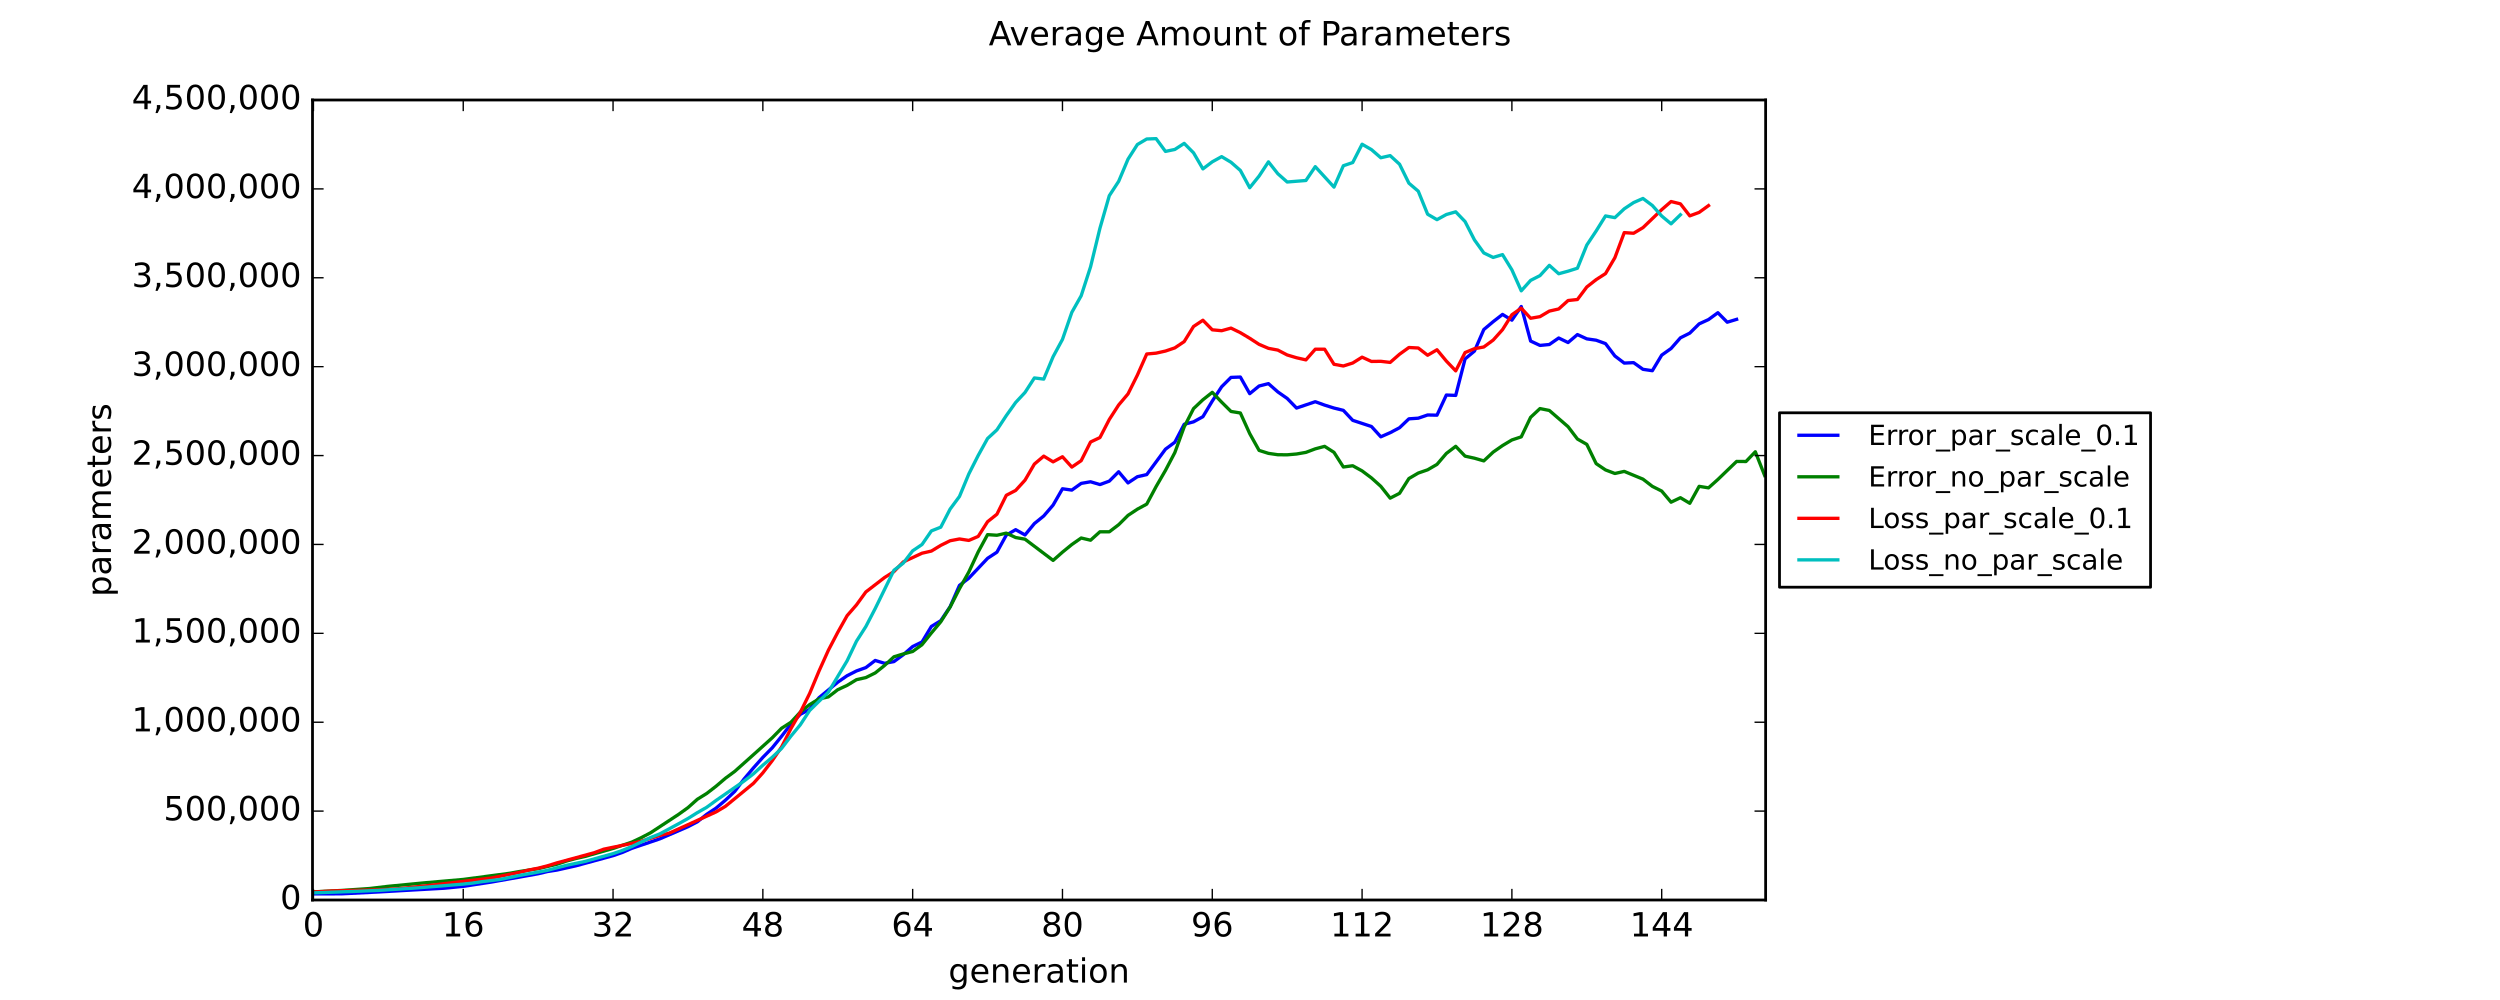 <?xml version="1.0" encoding="utf-8" standalone="no"?>
<!DOCTYPE svg PUBLIC "-//W3C//DTD SVG 1.1//EN"
  "http://www.w3.org/Graphics/SVG/1.1/DTD/svg11.dtd">
<!-- Created with matplotlib (https://matplotlib.org/) -->
<svg height="360pt" version="1.1" viewBox="0 0 900 360" width="900pt" xmlns="http://www.w3.org/2000/svg" xmlns:xlink="http://www.w3.org/1999/xlink">
 <defs>
  <style type="text/css">
*{stroke-linecap:butt;stroke-linejoin:round;}
  </style>
 </defs>
 <g id="figure_1">
  <g id="patch_1">
   <path d="M 0 360 
L 900 360 
L 900 0 
L 0 0 
z
" style="fill:#ffffff;"/>
  </g>
  <g id="axes_1">
   <g id="patch_2">
    <path d="M 112.5 324 
L 635.625 324 
L 635.625 36 
L 112.5 36 
z
" style="fill:#ffffff;"/>
   </g>
   <g id="line2d_1">
    <path clip-path="url(#p32b152bf8c)" d="M 112.837 321.802 
L 122.949 321.773 
L 136.432 321.096 
L 146.544 320.511 
L 160.026 319.752 
L 166.767 319.083 
L 176.879 317.544 
L 186.991 315.755 
L 193.733 314.548 
L 197.103 313.749 
L 200.474 313.223 
L 207.215 311.719 
L 220.698 308.04 
L 224.069 306.873 
L 227.439 305.408 
L 237.551 301.975 
L 247.663 297.615 
L 251.034 295.86 
L 254.404 293.162 
L 257.775 290.922 
L 261.146 288.079 
L 264.516 284.893 
L 267.887 280.413 
L 271.258 276.422 
L 274.628 272.65 
L 277.999 269.224 
L 281.37 265.062 
L 284.74 260.651 
L 288.111 257.148 
L 291.482 255.398 
L 294.852 251.162 
L 301.594 245.585 
L 304.964 243.255 
L 308.335 241.541 
L 311.705 240.335 
L 315.076 237.765 
L 318.447 238.789 
L 321.817 238.175 
L 325.188 235.689 
L 328.559 232.751 
L 331.929 231.109 
L 335.3 225.506 
L 338.671 223.459 
L 342.041 218.427 
L 345.412 210.725 
L 348.783 208.136 
L 355.524 200.998 
L 358.895 198.78 
L 362.265 192.646 
L 365.636 190.685 
L 369.007 192.582 
L 372.377 188.483 
L 375.748 185.745 
L 379.118 181.822 
L 382.489 175.959 
L 385.86 176.433 
L 389.23 174.021 
L 392.601 173.438 
L 395.972 174.441 
L 399.342 173.21 
L 402.713 169.835 
L 406.084 173.849 
L 409.454 171.618 
L 412.825 170.851 
L 419.566 161.707 
L 422.937 159.202 
L 426.308 152.742 
L 429.678 151.863 
L 433.049 150.005 
L 436.42 144.382 
L 439.79 139.233 
L 443.161 135.862 
L 446.531 135.737 
L 449.902 141.717 
L 453.273 138.962 
L 456.643 138.108 
L 460.014 141.084 
L 463.385 143.434 
L 466.755 146.9 
L 473.497 144.616 
L 476.867 145.84 
L 480.238 146.9 
L 483.609 147.727 
L 486.979 151.319 
L 493.721 153.539 
L 497.091 157.245 
L 500.462 155.766 
L 503.833 153.99 
L 507.203 150.778 
L 510.574 150.549 
L 513.945 149.393 
L 517.315 149.462 
L 520.686 142.212 
L 524.056 142.344 
L 527.427 129.215 
L 530.798 126.4 
L 534.168 118.631 
L 537.539 115.805 
L 540.91 113.193 
L 544.28 115.256 
L 547.651 110.354 
L 551.022 122.777 
L 554.392 124.351 
L 557.763 124.021 
L 561.134 121.681 
L 564.504 123.311 
L 567.875 120.445 
L 571.246 121.987 
L 574.616 122.476 
L 577.987 123.697 
L 581.358 128.152 
L 584.728 130.711 
L 588.099 130.55 
L 591.469 132.956 
L 594.84 133.453 
L 598.211 127.848 
L 601.581 125.458 
L 604.952 121.617 
L 608.323 119.925 
L 611.693 116.589 
L 615.064 115.044 
L 618.435 112.581 
L 621.805 115.992 
L 625.176 114.97 
L 625.176 114.97 
" style="fill:none;stroke:#0000ff;stroke-linecap:square;stroke-width:1.2;"/>
   </g>
   <g id="line2d_2">
    <path clip-path="url(#p32b152bf8c)" d="M 112.837 321.058 
L 122.949 320.565 
L 133.061 319.867 
L 139.802 319.071 
L 153.285 317.774 
L 166.767 316.6 
L 183.621 314.359 
L 186.991 313.752 
L 193.733 312.724 
L 200.474 311.136 
L 203.845 310 
L 207.215 309.088 
L 210.586 308.325 
L 220.698 305.443 
L 227.439 303.172 
L 230.81 301.579 
L 234.18 299.811 
L 240.922 295.386 
L 244.292 293.171 
L 247.663 290.75 
L 251.034 287.745 
L 254.404 285.651 
L 257.775 283.05 
L 261.146 280.177 
L 264.516 277.69 
L 271.258 271.67 
L 277.999 265.605 
L 281.37 262.17 
L 284.74 260.012 
L 288.111 256.371 
L 291.482 253.647 
L 294.852 251.585 
L 298.223 250.879 
L 301.594 248.288 
L 304.964 246.73 
L 308.335 244.68 
L 311.705 243.929 
L 315.076 242.259 
L 318.447 239.558 
L 321.817 236.446 
L 325.188 235.416 
L 328.559 234.534 
L 331.929 232.08 
L 335.3 227.869 
L 338.671 223.848 
L 342.041 218.54 
L 345.412 211.933 
L 348.783 205.899 
L 352.153 198.678 
L 355.524 192.468 
L 358.895 192.69 
L 362.265 191.926 
L 365.636 193.51 
L 369.007 194.11 
L 379.118 201.745 
L 382.489 198.772 
L 385.86 196.024 
L 389.23 193.681 
L 392.601 194.478 
L 395.972 191.438 
L 399.342 191.454 
L 402.713 188.894 
L 406.084 185.541 
L 409.454 183.307 
L 412.825 181.481 
L 416.196 175.17 
L 419.566 169.343 
L 422.937 162.933 
L 426.308 153.676 
L 429.678 147.094 
L 433.049 143.913 
L 436.42 141.244 
L 439.79 144.778 
L 443.161 148.12 
L 446.531 148.675 
L 449.902 156.098 
L 453.273 162.142 
L 456.643 163.212 
L 460.014 163.7 
L 463.385 163.731 
L 466.755 163.442 
L 470.126 162.855 
L 473.497 161.585 
L 476.867 160.687 
L 480.238 162.846 
L 483.609 168.114 
L 486.979 167.672 
L 490.35 169.521 
L 493.721 172.047 
L 497.091 175.077 
L 500.462 179.33 
L 503.833 177.603 
L 507.203 172.273 
L 510.574 170.299 
L 513.945 169.134 
L 517.315 167.185 
L 520.686 163.237 
L 524.056 160.68 
L 527.427 164.211 
L 530.798 164.95 
L 534.168 165.921 
L 537.539 162.757 
L 540.91 160.405 
L 544.28 158.384 
L 547.651 157.263 
L 551.022 150.231 
L 554.392 147.087 
L 557.763 147.764 
L 564.504 153.614 
L 567.875 158.051 
L 571.246 159.966 
L 574.616 166.901 
L 577.987 169.173 
L 581.358 170.455 
L 584.728 169.7 
L 591.469 172.493 
L 594.84 175.089 
L 598.211 176.781 
L 601.581 180.787 
L 604.952 179.175 
L 608.323 181.182 
L 611.693 175.084 
L 615.064 175.626 
L 618.435 172.611 
L 625.176 166.114 
L 628.547 166.145 
L 631.917 162.639 
L 635.288 171.206 
L 635.288 171.206 
" style="fill:none;stroke:#008000;stroke-linecap:square;stroke-width:1.2;"/>
   </g>
   <g id="line2d_3">
    <path clip-path="url(#p32b152bf8c)" d="M 112.837 321.126 
L 119.578 320.747 
L 136.432 320.315 
L 143.173 319.959 
L 153.285 318.898 
L 176.879 316.09 
L 186.991 314.056 
L 190.362 313.217 
L 193.733 312.551 
L 197.103 311.693 
L 200.474 310.637 
L 213.957 306.97 
L 217.327 305.711 
L 224.069 304.314 
L 227.439 303.657 
L 230.81 302.838 
L 237.551 300.758 
L 240.922 299.932 
L 257.775 292.291 
L 261.146 290.283 
L 271.258 281.98 
L 274.628 278.22 
L 277.999 273.842 
L 281.37 268.914 
L 284.74 262.28 
L 288.111 256.434 
L 291.482 249.623 
L 294.852 241.556 
L 298.223 234.075 
L 301.594 227.637 
L 304.964 221.635 
L 308.335 217.754 
L 311.705 213.101 
L 318.447 207.903 
L 321.817 205.776 
L 325.188 202.282 
L 331.929 199.153 
L 335.3 198.381 
L 338.671 196.333 
L 342.041 194.667 
L 345.412 194.025 
L 348.783 194.551 
L 352.153 193.107 
L 355.524 187.815 
L 358.895 185.113 
L 362.265 178.305 
L 365.636 176.555 
L 369.007 172.85 
L 372.377 167.065 
L 375.748 164.21 
L 379.118 166.266 
L 382.489 164.434 
L 385.86 168.151 
L 389.23 165.841 
L 392.601 159.118 
L 395.972 157.53 
L 399.342 151.019 
L 402.713 145.796 
L 406.084 141.799 
L 409.454 135.039 
L 412.825 127.44 
L 416.196 127.134 
L 419.566 126.378 
L 422.937 125.241 
L 426.308 122.974 
L 429.678 117.524 
L 433.049 115.291 
L 436.42 118.734 
L 439.79 119.054 
L 443.161 118.118 
L 446.531 119.764 
L 449.902 121.783 
L 453.273 123.969 
L 456.643 125.403 
L 460.014 126.029 
L 463.385 127.784 
L 466.755 128.791 
L 470.126 129.557 
L 473.497 125.722 
L 476.867 125.719 
L 480.238 131.146 
L 483.609 131.755 
L 486.979 130.686 
L 490.35 128.579 
L 493.721 130.121 
L 497.091 130.076 
L 500.462 130.469 
L 503.833 127.522 
L 507.203 125.1 
L 510.574 125.281 
L 513.945 127.887 
L 517.315 125.916 
L 520.686 129.986 
L 524.056 133.508 
L 527.427 126.924 
L 530.798 125.527 
L 534.168 124.913 
L 537.539 122.434 
L 540.91 118.673 
L 544.28 113.31 
L 547.651 110.939 
L 551.022 114.573 
L 554.392 113.994 
L 557.763 111.995 
L 561.134 111.227 
L 564.504 108.19 
L 567.875 107.823 
L 571.246 103.313 
L 574.616 100.666 
L 577.987 98.49 
L 581.358 92.765 
L 584.728 83.744 
L 588.099 83.971 
L 591.469 81.952 
L 598.211 75.478 
L 601.581 72.554 
L 604.952 73.379 
L 608.323 77.708 
L 611.693 76.461 
L 615.064 74.02 
L 615.064 74.02 
" style="fill:none;stroke:#ff0000;stroke-linecap:square;stroke-width:1.2;"/>
   </g>
   <g id="line2d_4">
    <path clip-path="url(#p32b152bf8c)" d="M 112.837 321.431 
L 129.69 320.823 
L 136.432 320.532 
L 149.914 319.674 
L 166.767 318.276 
L 170.138 317.915 
L 173.509 317.409 
L 180.25 316.564 
L 186.991 315.158 
L 193.733 313.949 
L 197.103 313.312 
L 203.845 311.529 
L 210.586 310.122 
L 220.698 307.308 
L 224.069 306.148 
L 227.439 304.758 
L 234.18 301.526 
L 237.551 300.182 
L 244.292 296.548 
L 247.663 294.663 
L 251.034 292.553 
L 254.404 290.631 
L 257.775 288.166 
L 267.887 281.16 
L 271.258 278.563 
L 274.628 275.46 
L 277.999 272.619 
L 281.37 269.424 
L 284.74 264.996 
L 288.111 260.916 
L 291.482 255.759 
L 298.223 249.151 
L 304.964 237.884 
L 308.335 230.83 
L 311.705 225.56 
L 315.076 219.075 
L 321.817 205.293 
L 325.188 202.709 
L 328.559 198.288 
L 331.929 196.019 
L 335.3 191.123 
L 338.671 189.787 
L 342.041 183.27 
L 345.412 178.716 
L 348.783 170.61 
L 352.153 163.959 
L 355.524 157.861 
L 358.895 154.744 
L 362.265 149.619 
L 365.636 144.892 
L 369.007 141.273 
L 372.377 136.059 
L 375.748 136.474 
L 379.118 128.412 
L 382.489 122.181 
L 385.86 112.431 
L 389.23 106.46 
L 392.601 96.055 
L 395.972 82.186 
L 399.342 70.453 
L 402.713 65.294 
L 406.084 57.302 
L 409.454 52.031 
L 412.825 50.037 
L 416.196 49.909 
L 419.566 54.505 
L 422.937 53.804 
L 426.308 51.62 
L 429.678 55.023 
L 433.049 60.798 
L 436.42 58.256 
L 439.79 56.389 
L 443.161 58.409 
L 446.531 61.359 
L 449.902 67.576 
L 453.273 63.381 
L 456.643 58.268 
L 460.014 62.538 
L 463.385 65.52 
L 470.126 64.976 
L 473.497 59.997 
L 480.238 67.359 
L 483.609 59.666 
L 486.979 58.515 
L 490.35 51.923 
L 493.721 53.856 
L 497.091 56.787 
L 500.462 56.025 
L 503.833 59.112 
L 507.203 65.947 
L 510.574 68.828 
L 513.945 77.121 
L 517.315 79.072 
L 520.686 77.225 
L 524.056 76.258 
L 527.427 79.769 
L 530.798 86.359 
L 534.168 91.058 
L 537.539 92.676 
L 540.91 91.66 
L 544.28 97.144 
L 547.651 104.696 
L 551.022 100.938 
L 554.392 99.224 
L 557.763 95.527 
L 561.134 98.547 
L 564.504 97.626 
L 567.875 96.558 
L 571.246 88.224 
L 574.616 83.146 
L 577.987 77.736 
L 581.358 78.347 
L 584.728 75.169 
L 588.099 72.93 
L 591.469 71.447 
L 594.84 73.973 
L 598.211 77.763 
L 601.581 80.578 
L 604.952 77.317 
L 604.952 77.317 
" style="fill:none;stroke:#00bfbf;stroke-linecap:square;stroke-width:1.2;"/>
   </g>
   <g id="patch_3">
    <path d="M 112.5 324 
L 112.5 36 
" style="fill:none;stroke:#000000;stroke-linecap:square;stroke-linejoin:miter;"/>
   </g>
   <g id="patch_4">
    <path d="M 635.625 324 
L 635.625 36 
" style="fill:none;stroke:#000000;stroke-linecap:square;stroke-linejoin:miter;"/>
   </g>
   <g id="patch_5">
    <path d="M 112.5 324 
L 635.625 324 
" style="fill:none;stroke:#000000;stroke-linecap:square;stroke-linejoin:miter;"/>
   </g>
   <g id="patch_6">
    <path d="M 112.5 36 
L 635.625 36 
" style="fill:none;stroke:#000000;stroke-linecap:square;stroke-linejoin:miter;"/>
   </g>
   <g id="matplotlib.axis_1">
    <g id="xtick_1">
     <g id="line2d_5">
      <defs>
       <path d="M 0 0 
L 0 -4 
" id="m15847690c7" style="stroke:#000000;stroke-width:0.5;"/>
      </defs>
      <g>
       <use style="stroke:#000000;stroke-width:0.5;" x="112.837" xlink:href="#m15847690c7" y="324"/>
      </g>
     </g>
     <g id="line2d_6">
      <defs>
       <path d="M 0 0 
L 0 4 
" id="m10da0b4ced" style="stroke:#000000;stroke-width:0.5;"/>
      </defs>
      <g>
       <use style="stroke:#000000;stroke-width:0.5;" x="112.837" xlink:href="#m10da0b4ced" y="36"/>
      </g>
     </g>
     <g id="text_1">
      <!-- 0 -->
      <defs>
       <path d="M 31.781 66.406 
Q 24.172 66.406 20.328 58.906 
Q 16.5 51.422 16.5 36.375 
Q 16.5 21.391 20.328 13.891 
Q 24.172 6.391 31.781 6.391 
Q 39.453 6.391 43.281 13.891 
Q 47.125 21.391 47.125 36.375 
Q 47.125 51.422 43.281 58.906 
Q 39.453 66.406 31.781 66.406 
z
M 31.781 74.219 
Q 44.047 74.219 50.516 64.516 
Q 56.984 54.828 56.984 36.375 
Q 56.984 17.969 50.516 8.266 
Q 44.047 -1.422 31.781 -1.422 
Q 19.531 -1.422 13.062 8.266 
Q 6.594 17.969 6.594 36.375 
Q 6.594 54.828 13.062 64.516 
Q 19.531 74.219 31.781 74.219 
z
" id="DejaVuSans-48"/>
      </defs>
      <g transform="translate(109.02 337.118)scale(0.12 -0.12)">
       <use xlink:href="#DejaVuSans-48"/>
      </g>
     </g>
    </g>
    <g id="xtick_2">
     <g id="line2d_7">
      <g>
       <use style="stroke:#000000;stroke-width:0.5;" x="166.767" xlink:href="#m15847690c7" y="324"/>
      </g>
     </g>
     <g id="line2d_8">
      <g>
       <use style="stroke:#000000;stroke-width:0.5;" x="166.767" xlink:href="#m10da0b4ced" y="36"/>
      </g>
     </g>
     <g id="text_2">
      <!-- 16 -->
      <defs>
       <path d="M 12.406 8.297 
L 28.516 8.297 
L 28.516 63.922 
L 10.984 60.406 
L 10.984 69.391 
L 28.422 72.906 
L 38.281 72.906 
L 38.281 8.297 
L 54.391 8.297 
L 54.391 0 
L 12.406 0 
z
" id="DejaVuSans-49"/>
       <path d="M 33.016 40.375 
Q 26.375 40.375 22.484 35.828 
Q 18.609 31.297 18.609 23.391 
Q 18.609 15.531 22.484 10.953 
Q 26.375 6.391 33.016 6.391 
Q 39.656 6.391 43.531 10.953 
Q 47.406 15.531 47.406 23.391 
Q 47.406 31.297 43.531 35.828 
Q 39.656 40.375 33.016 40.375 
z
M 52.594 71.297 
L 52.594 62.312 
Q 48.875 64.062 45.094 64.984 
Q 41.312 65.922 37.594 65.922 
Q 27.828 65.922 22.672 59.328 
Q 17.531 52.734 16.797 39.406 
Q 19.672 43.656 24.016 45.922 
Q 28.375 48.188 33.594 48.188 
Q 44.578 48.188 50.953 41.516 
Q 57.328 34.859 57.328 23.391 
Q 57.328 12.156 50.688 5.359 
Q 44.047 -1.422 33.016 -1.422 
Q 20.359 -1.422 13.672 8.266 
Q 6.984 17.969 6.984 36.375 
Q 6.984 53.656 15.188 63.938 
Q 23.391 74.219 37.203 74.219 
Q 40.922 74.219 44.703 73.484 
Q 48.484 72.75 52.594 71.297 
z
" id="DejaVuSans-54"/>
      </defs>
      <g transform="translate(159.132 337.118)scale(0.12 -0.12)">
       <use xlink:href="#DejaVuSans-49"/>
       <use x="63.623" xlink:href="#DejaVuSans-54"/>
      </g>
     </g>
    </g>
    <g id="xtick_3">
     <g id="line2d_9">
      <g>
       <use style="stroke:#000000;stroke-width:0.5;" x="220.698" xlink:href="#m15847690c7" y="324"/>
      </g>
     </g>
     <g id="line2d_10">
      <g>
       <use style="stroke:#000000;stroke-width:0.5;" x="220.698" xlink:href="#m10da0b4ced" y="36"/>
      </g>
     </g>
     <g id="text_3">
      <!-- 32 -->
      <defs>
       <path d="M 40.578 39.312 
Q 47.656 37.797 51.625 33 
Q 55.609 28.219 55.609 21.188 
Q 55.609 10.406 48.188 4.484 
Q 40.766 -1.422 27.094 -1.422 
Q 22.516 -1.422 17.656 -0.516 
Q 12.797 0.391 7.625 2.203 
L 7.625 11.719 
Q 11.719 9.328 16.594 8.109 
Q 21.484 6.891 26.812 6.891 
Q 36.078 6.891 40.938 10.547 
Q 45.797 14.203 45.797 21.188 
Q 45.797 27.641 41.281 31.266 
Q 36.766 34.906 28.719 34.906 
L 20.219 34.906 
L 20.219 43.016 
L 29.109 43.016 
Q 36.375 43.016 40.234 45.922 
Q 44.094 48.828 44.094 54.297 
Q 44.094 59.906 40.109 62.906 
Q 36.141 65.922 28.719 65.922 
Q 24.656 65.922 20.016 65.031 
Q 15.375 64.156 9.812 62.312 
L 9.812 71.094 
Q 15.438 72.656 20.344 73.438 
Q 25.25 74.219 29.594 74.219 
Q 40.828 74.219 47.359 69.109 
Q 53.906 64.016 53.906 55.328 
Q 53.906 49.266 50.438 45.094 
Q 46.969 40.922 40.578 39.312 
z
" id="DejaVuSans-51"/>
       <path d="M 19.188 8.297 
L 53.609 8.297 
L 53.609 0 
L 7.328 0 
L 7.328 8.297 
Q 12.938 14.109 22.625 23.891 
Q 32.328 33.688 34.812 36.531 
Q 39.547 41.844 41.422 45.531 
Q 43.312 49.219 43.312 52.781 
Q 43.312 58.594 39.234 62.25 
Q 35.156 65.922 28.609 65.922 
Q 23.969 65.922 18.812 64.312 
Q 13.672 62.703 7.812 59.422 
L 7.812 69.391 
Q 13.766 71.781 18.938 73 
Q 24.125 74.219 28.422 74.219 
Q 39.75 74.219 46.484 68.547 
Q 53.219 62.891 53.219 53.422 
Q 53.219 48.922 51.531 44.891 
Q 49.859 40.875 45.406 35.406 
Q 44.188 33.984 37.641 27.219 
Q 31.109 20.453 19.188 8.297 
z
" id="DejaVuSans-50"/>
      </defs>
      <g transform="translate(213.063 337.118)scale(0.12 -0.12)">
       <use xlink:href="#DejaVuSans-51"/>
       <use x="63.623" xlink:href="#DejaVuSans-50"/>
      </g>
     </g>
    </g>
    <g id="xtick_4">
     <g id="line2d_11">
      <g>
       <use style="stroke:#000000;stroke-width:0.5;" x="274.628" xlink:href="#m15847690c7" y="324"/>
      </g>
     </g>
     <g id="line2d_12">
      <g>
       <use style="stroke:#000000;stroke-width:0.5;" x="274.628" xlink:href="#m10da0b4ced" y="36"/>
      </g>
     </g>
     <g id="text_4">
      <!-- 48 -->
      <defs>
       <path d="M 37.797 64.312 
L 12.891 25.391 
L 37.797 25.391 
z
M 35.203 72.906 
L 47.609 72.906 
L 47.609 25.391 
L 58.016 25.391 
L 58.016 17.188 
L 47.609 17.188 
L 47.609 0 
L 37.797 0 
L 37.797 17.188 
L 4.891 17.188 
L 4.891 26.703 
z
" id="DejaVuSans-52"/>
       <path d="M 31.781 34.625 
Q 24.75 34.625 20.719 30.859 
Q 16.703 27.094 16.703 20.516 
Q 16.703 13.922 20.719 10.156 
Q 24.75 6.391 31.781 6.391 
Q 38.812 6.391 42.859 10.172 
Q 46.922 13.969 46.922 20.516 
Q 46.922 27.094 42.891 30.859 
Q 38.875 34.625 31.781 34.625 
z
M 21.922 38.812 
Q 15.578 40.375 12.031 44.719 
Q 8.5 49.078 8.5 55.328 
Q 8.5 64.062 14.719 69.141 
Q 20.953 74.219 31.781 74.219 
Q 42.672 74.219 48.875 69.141 
Q 55.078 64.062 55.078 55.328 
Q 55.078 49.078 51.531 44.719 
Q 48 40.375 41.703 38.812 
Q 48.828 37.156 52.797 32.312 
Q 56.781 27.484 56.781 20.516 
Q 56.781 9.906 50.312 4.234 
Q 43.844 -1.422 31.781 -1.422 
Q 19.734 -1.422 13.25 4.234 
Q 6.781 9.906 6.781 20.516 
Q 6.781 27.484 10.781 32.312 
Q 14.797 37.156 21.922 38.812 
z
M 18.312 54.391 
Q 18.312 48.734 21.844 45.562 
Q 25.391 42.391 31.781 42.391 
Q 38.141 42.391 41.719 45.562 
Q 45.312 48.734 45.312 54.391 
Q 45.312 60.062 41.719 63.234 
Q 38.141 66.406 31.781 66.406 
Q 25.391 66.406 21.844 63.234 
Q 18.312 60.062 18.312 54.391 
z
" id="DejaVuSans-56"/>
      </defs>
      <g transform="translate(266.993 337.118)scale(0.12 -0.12)">
       <use xlink:href="#DejaVuSans-52"/>
       <use x="63.623" xlink:href="#DejaVuSans-56"/>
      </g>
     </g>
    </g>
    <g id="xtick_5">
     <g id="line2d_13">
      <g>
       <use style="stroke:#000000;stroke-width:0.5;" x="328.559" xlink:href="#m15847690c7" y="324"/>
      </g>
     </g>
     <g id="line2d_14">
      <g>
       <use style="stroke:#000000;stroke-width:0.5;" x="328.559" xlink:href="#m10da0b4ced" y="36"/>
      </g>
     </g>
     <g id="text_5">
      <!-- 64 -->
      <g transform="translate(320.924 337.118)scale(0.12 -0.12)">
       <use xlink:href="#DejaVuSans-54"/>
       <use x="63.623" xlink:href="#DejaVuSans-52"/>
      </g>
     </g>
    </g>
    <g id="xtick_6">
     <g id="line2d_15">
      <g>
       <use style="stroke:#000000;stroke-width:0.5;" x="382.489" xlink:href="#m15847690c7" y="324"/>
      </g>
     </g>
     <g id="line2d_16">
      <g>
       <use style="stroke:#000000;stroke-width:0.5;" x="382.489" xlink:href="#m10da0b4ced" y="36"/>
      </g>
     </g>
     <g id="text_6">
      <!-- 80 -->
      <g transform="translate(374.854 337.118)scale(0.12 -0.12)">
       <use xlink:href="#DejaVuSans-56"/>
       <use x="63.623" xlink:href="#DejaVuSans-48"/>
      </g>
     </g>
    </g>
    <g id="xtick_7">
     <g id="line2d_17">
      <g>
       <use style="stroke:#000000;stroke-width:0.5;" x="436.42" xlink:href="#m15847690c7" y="324"/>
      </g>
     </g>
     <g id="line2d_18">
      <g>
       <use style="stroke:#000000;stroke-width:0.5;" x="436.42" xlink:href="#m10da0b4ced" y="36"/>
      </g>
     </g>
     <g id="text_7">
      <!-- 96 -->
      <defs>
       <path d="M 10.984 1.516 
L 10.984 10.5 
Q 14.703 8.734 18.5 7.812 
Q 22.312 6.891 25.984 6.891 
Q 35.75 6.891 40.891 13.453 
Q 46.047 20.016 46.781 33.406 
Q 43.953 29.203 39.594 26.953 
Q 35.25 24.703 29.984 24.703 
Q 19.047 24.703 12.672 31.312 
Q 6.297 37.938 6.297 49.422 
Q 6.297 60.641 12.938 67.422 
Q 19.578 74.219 30.609 74.219 
Q 43.266 74.219 49.922 64.516 
Q 56.594 54.828 56.594 36.375 
Q 56.594 19.141 48.406 8.859 
Q 40.234 -1.422 26.422 -1.422 
Q 22.703 -1.422 18.891 -0.688 
Q 15.094 0.047 10.984 1.516 
z
M 30.609 32.422 
Q 37.25 32.422 41.125 36.953 
Q 45.016 41.5 45.016 49.422 
Q 45.016 57.281 41.125 61.844 
Q 37.25 66.406 30.609 66.406 
Q 23.969 66.406 20.094 61.844 
Q 16.219 57.281 16.219 49.422 
Q 16.219 41.5 20.094 36.953 
Q 23.969 32.422 30.609 32.422 
z
" id="DejaVuSans-57"/>
      </defs>
      <g transform="translate(428.785 337.118)scale(0.12 -0.12)">
       <use xlink:href="#DejaVuSans-57"/>
       <use x="63.623" xlink:href="#DejaVuSans-54"/>
      </g>
     </g>
    </g>
    <g id="xtick_8">
     <g id="line2d_19">
      <g>
       <use style="stroke:#000000;stroke-width:0.5;" x="490.35" xlink:href="#m15847690c7" y="324"/>
      </g>
     </g>
     <g id="line2d_20">
      <g>
       <use style="stroke:#000000;stroke-width:0.5;" x="490.35" xlink:href="#m10da0b4ced" y="36"/>
      </g>
     </g>
     <g id="text_8">
      <!-- 112 -->
      <g transform="translate(478.897 337.118)scale(0.12 -0.12)">
       <use xlink:href="#DejaVuSans-49"/>
       <use x="63.623" xlink:href="#DejaVuSans-49"/>
       <use x="127.246" xlink:href="#DejaVuSans-50"/>
      </g>
     </g>
    </g>
    <g id="xtick_9">
     <g id="line2d_21">
      <g>
       <use style="stroke:#000000;stroke-width:0.5;" x="544.28" xlink:href="#m15847690c7" y="324"/>
      </g>
     </g>
     <g id="line2d_22">
      <g>
       <use style="stroke:#000000;stroke-width:0.5;" x="544.28" xlink:href="#m10da0b4ced" y="36"/>
      </g>
     </g>
     <g id="text_9">
      <!-- 128 -->
      <g transform="translate(532.828 337.118)scale(0.12 -0.12)">
       <use xlink:href="#DejaVuSans-49"/>
       <use x="63.623" xlink:href="#DejaVuSans-50"/>
       <use x="127.246" xlink:href="#DejaVuSans-56"/>
      </g>
     </g>
    </g>
    <g id="xtick_10">
     <g id="line2d_23">
      <g>
       <use style="stroke:#000000;stroke-width:0.5;" x="598.211" xlink:href="#m15847690c7" y="324"/>
      </g>
     </g>
     <g id="line2d_24">
      <g>
       <use style="stroke:#000000;stroke-width:0.5;" x="598.211" xlink:href="#m10da0b4ced" y="36"/>
      </g>
     </g>
     <g id="text_10">
      <!-- 144 -->
      <g transform="translate(586.758 337.118)scale(0.12 -0.12)">
       <use xlink:href="#DejaVuSans-49"/>
       <use x="63.623" xlink:href="#DejaVuSans-52"/>
       <use x="127.246" xlink:href="#DejaVuSans-52"/>
      </g>
     </g>
    </g>
    <g id="text_11">
     <!-- generation -->
     <defs>
      <path d="M 45.406 27.984 
Q 45.406 37.75 41.375 43.109 
Q 37.359 48.484 30.078 48.484 
Q 22.859 48.484 18.828 43.109 
Q 14.797 37.75 14.797 27.984 
Q 14.797 18.266 18.828 12.891 
Q 22.859 7.516 30.078 7.516 
Q 37.359 7.516 41.375 12.891 
Q 45.406 18.266 45.406 27.984 
z
M 54.391 6.781 
Q 54.391 -7.172 48.188 -13.984 
Q 42 -20.797 29.203 -20.797 
Q 24.469 -20.797 20.266 -20.094 
Q 16.062 -19.391 12.109 -17.922 
L 12.109 -9.188 
Q 16.062 -11.328 19.922 -12.344 
Q 23.781 -13.375 27.781 -13.375 
Q 36.625 -13.375 41.016 -8.766 
Q 45.406 -4.156 45.406 5.172 
L 45.406 9.625 
Q 42.625 4.781 38.281 2.391 
Q 33.938 0 27.875 0 
Q 17.828 0 11.672 7.656 
Q 5.516 15.328 5.516 27.984 
Q 5.516 40.672 11.672 48.328 
Q 17.828 56 27.875 56 
Q 33.938 56 38.281 53.609 
Q 42.625 51.219 45.406 46.391 
L 45.406 54.688 
L 54.391 54.688 
z
" id="DejaVuSans-103"/>
      <path d="M 56.203 29.594 
L 56.203 25.203 
L 14.891 25.203 
Q 15.484 15.922 20.484 11.062 
Q 25.484 6.203 34.422 6.203 
Q 39.594 6.203 44.453 7.469 
Q 49.312 8.734 54.109 11.281 
L 54.109 2.781 
Q 49.266 0.734 44.188 -0.344 
Q 39.109 -1.422 33.891 -1.422 
Q 20.797 -1.422 13.156 6.188 
Q 5.516 13.812 5.516 26.812 
Q 5.516 40.234 12.766 48.109 
Q 20.016 56 32.328 56 
Q 43.359 56 49.781 48.891 
Q 56.203 41.797 56.203 29.594 
z
M 47.219 32.234 
Q 47.125 39.594 43.094 43.984 
Q 39.062 48.391 32.422 48.391 
Q 24.906 48.391 20.391 44.141 
Q 15.875 39.891 15.188 32.172 
z
" id="DejaVuSans-101"/>
      <path d="M 54.891 33.016 
L 54.891 0 
L 45.906 0 
L 45.906 32.719 
Q 45.906 40.484 42.875 44.328 
Q 39.844 48.188 33.797 48.188 
Q 26.516 48.188 22.312 43.547 
Q 18.109 38.922 18.109 30.906 
L 18.109 0 
L 9.078 0 
L 9.078 54.688 
L 18.109 54.688 
L 18.109 46.188 
Q 21.344 51.125 25.703 53.562 
Q 30.078 56 35.797 56 
Q 45.219 56 50.047 50.172 
Q 54.891 44.344 54.891 33.016 
z
" id="DejaVuSans-110"/>
      <path d="M 41.109 46.297 
Q 39.594 47.172 37.812 47.578 
Q 36.031 48 33.891 48 
Q 26.266 48 22.188 43.047 
Q 18.109 38.094 18.109 28.812 
L 18.109 0 
L 9.078 0 
L 9.078 54.688 
L 18.109 54.688 
L 18.109 46.188 
Q 20.953 51.172 25.484 53.578 
Q 30.031 56 36.531 56 
Q 37.453 56 38.578 55.875 
Q 39.703 55.766 41.062 55.516 
z
" id="DejaVuSans-114"/>
      <path d="M 34.281 27.484 
Q 23.391 27.484 19.188 25 
Q 14.984 22.516 14.984 16.5 
Q 14.984 11.719 18.141 8.906 
Q 21.297 6.109 26.703 6.109 
Q 34.188 6.109 38.703 11.406 
Q 43.219 16.703 43.219 25.484 
L 43.219 27.484 
z
M 52.203 31.203 
L 52.203 0 
L 43.219 0 
L 43.219 8.297 
Q 40.141 3.328 35.547 0.953 
Q 30.953 -1.422 24.312 -1.422 
Q 15.922 -1.422 10.953 3.297 
Q 6 8.016 6 15.922 
Q 6 25.141 12.172 29.828 
Q 18.359 34.516 30.609 34.516 
L 43.219 34.516 
L 43.219 35.406 
Q 43.219 41.609 39.141 45 
Q 35.062 48.391 27.688 48.391 
Q 23 48.391 18.547 47.266 
Q 14.109 46.141 10.016 43.891 
L 10.016 52.203 
Q 14.938 54.109 19.578 55.047 
Q 24.219 56 28.609 56 
Q 40.484 56 46.344 49.844 
Q 52.203 43.703 52.203 31.203 
z
" id="DejaVuSans-97"/>
      <path d="M 18.312 70.219 
L 18.312 54.688 
L 36.812 54.688 
L 36.812 47.703 
L 18.312 47.703 
L 18.312 18.016 
Q 18.312 11.328 20.141 9.422 
Q 21.969 7.516 27.594 7.516 
L 36.812 7.516 
L 36.812 0 
L 27.594 0 
Q 17.188 0 13.234 3.875 
Q 9.281 7.766 9.281 18.016 
L 9.281 47.703 
L 2.688 47.703 
L 2.688 54.688 
L 9.281 54.688 
L 9.281 70.219 
z
" id="DejaVuSans-116"/>
      <path d="M 9.422 54.688 
L 18.406 54.688 
L 18.406 0 
L 9.422 0 
z
M 9.422 75.984 
L 18.406 75.984 
L 18.406 64.594 
L 9.422 64.594 
z
" id="DejaVuSans-105"/>
      <path d="M 30.609 48.391 
Q 23.391 48.391 19.188 42.75 
Q 14.984 37.109 14.984 27.297 
Q 14.984 17.484 19.156 11.844 
Q 23.344 6.203 30.609 6.203 
Q 37.797 6.203 41.984 11.859 
Q 46.188 17.531 46.188 27.297 
Q 46.188 37.016 41.984 42.703 
Q 37.797 48.391 30.609 48.391 
z
M 30.609 56 
Q 42.328 56 49.016 48.375 
Q 55.719 40.766 55.719 27.297 
Q 55.719 13.875 49.016 6.219 
Q 42.328 -1.422 30.609 -1.422 
Q 18.844 -1.422 12.172 6.219 
Q 5.516 13.875 5.516 27.297 
Q 5.516 40.766 12.172 48.375 
Q 18.844 56 30.609 56 
z
" id="DejaVuSans-111"/>
     </defs>
     <g transform="translate(341.431 353.732)scale(0.12 -0.12)">
      <use xlink:href="#DejaVuSans-103"/>
      <use x="63.477" xlink:href="#DejaVuSans-101"/>
      <use x="125" xlink:href="#DejaVuSans-110"/>
      <use x="188.379" xlink:href="#DejaVuSans-101"/>
      <use x="249.902" xlink:href="#DejaVuSans-114"/>
      <use x="291.016" xlink:href="#DejaVuSans-97"/>
      <use x="352.295" xlink:href="#DejaVuSans-116"/>
      <use x="391.504" xlink:href="#DejaVuSans-105"/>
      <use x="419.287" xlink:href="#DejaVuSans-111"/>
      <use x="480.469" xlink:href="#DejaVuSans-110"/>
     </g>
    </g>
   </g>
   <g id="matplotlib.axis_2">
    <g id="ytick_1">
     <g id="line2d_25">
      <defs>
       <path d="M 0 0 
L 4 0 
" id="m3ccbf6d061" style="stroke:#000000;stroke-width:0.5;"/>
      </defs>
      <g>
       <use style="stroke:#000000;stroke-width:0.5;" x="112.5" xlink:href="#m3ccbf6d061" y="324"/>
      </g>
     </g>
     <g id="line2d_26">
      <defs>
       <path d="M 0 0 
L -4 0 
" id="m92de69ded3" style="stroke:#000000;stroke-width:0.5;"/>
      </defs>
      <g>
       <use style="stroke:#000000;stroke-width:0.5;" x="635.625" xlink:href="#m92de69ded3" y="324"/>
      </g>
     </g>
     <g id="text_12">
      <!-- 0 -->
      <g transform="translate(100.865 327.311)scale(0.12 -0.12)">
       <use xlink:href="#DejaVuSans-48"/>
      </g>
     </g>
    </g>
    <g id="ytick_2">
     <g id="line2d_27">
      <g>
       <use style="stroke:#000000;stroke-width:0.5;" x="112.5" xlink:href="#m3ccbf6d061" y="292"/>
      </g>
     </g>
     <g id="line2d_28">
      <g>
       <use style="stroke:#000000;stroke-width:0.5;" x="635.625" xlink:href="#m92de69ded3" y="292"/>
      </g>
     </g>
     <g id="text_13">
      <!-- 500,000 -->
      <defs>
       <path d="M 10.797 72.906 
L 49.516 72.906 
L 49.516 64.594 
L 19.828 64.594 
L 19.828 46.734 
Q 21.969 47.469 24.109 47.828 
Q 26.266 48.188 28.422 48.188 
Q 40.625 48.188 47.75 41.5 
Q 54.891 34.812 54.891 23.391 
Q 54.891 11.625 47.562 5.094 
Q 40.234 -1.422 26.906 -1.422 
Q 22.312 -1.422 17.547 -0.641 
Q 12.797 0.141 7.719 1.703 
L 7.719 11.625 
Q 12.109 9.234 16.797 8.062 
Q 21.484 6.891 26.703 6.891 
Q 35.156 6.891 40.078 11.328 
Q 45.016 15.766 45.016 23.391 
Q 45.016 31 40.078 35.438 
Q 35.156 39.891 26.703 39.891 
Q 22.75 39.891 18.812 39.016 
Q 14.891 38.141 10.797 36.281 
z
" id="DejaVuSans-53"/>
       <path d="M 11.719 12.406 
L 22.016 12.406 
L 22.016 4 
L 14.016 -11.625 
L 7.719 -11.625 
L 11.719 4 
z
" id="DejaVuSans-44"/>
      </defs>
      <g transform="translate(58.876 295.311)scale(0.12 -0.12)">
       <use xlink:href="#DejaVuSans-53"/>
       <use x="63.623" xlink:href="#DejaVuSans-48"/>
       <use x="127.246" xlink:href="#DejaVuSans-48"/>
       <use x="190.869" xlink:href="#DejaVuSans-44"/>
       <use x="222.656" xlink:href="#DejaVuSans-48"/>
       <use x="286.279" xlink:href="#DejaVuSans-48"/>
       <use x="349.902" xlink:href="#DejaVuSans-48"/>
      </g>
     </g>
    </g>
    <g id="ytick_3">
     <g id="line2d_29">
      <g>
       <use style="stroke:#000000;stroke-width:0.5;" x="112.5" xlink:href="#m3ccbf6d061" y="260"/>
      </g>
     </g>
     <g id="line2d_30">
      <g>
       <use style="stroke:#000000;stroke-width:0.5;" x="635.625" xlink:href="#m92de69ded3" y="260"/>
      </g>
     </g>
     <g id="text_14">
      <!-- 1,000,000 -->
      <g transform="translate(47.428 263.311)scale(0.12 -0.12)">
       <use xlink:href="#DejaVuSans-49"/>
       <use x="63.623" xlink:href="#DejaVuSans-44"/>
       <use x="95.41" xlink:href="#DejaVuSans-48"/>
       <use x="159.033" xlink:href="#DejaVuSans-48"/>
       <use x="222.656" xlink:href="#DejaVuSans-48"/>
       <use x="286.279" xlink:href="#DejaVuSans-44"/>
       <use x="318.066" xlink:href="#DejaVuSans-48"/>
       <use x="381.689" xlink:href="#DejaVuSans-48"/>
       <use x="445.312" xlink:href="#DejaVuSans-48"/>
      </g>
     </g>
    </g>
    <g id="ytick_4">
     <g id="line2d_31">
      <g>
       <use style="stroke:#000000;stroke-width:0.5;" x="112.5" xlink:href="#m3ccbf6d061" y="228"/>
      </g>
     </g>
     <g id="line2d_32">
      <g>
       <use style="stroke:#000000;stroke-width:0.5;" x="635.625" xlink:href="#m92de69ded3" y="228"/>
      </g>
     </g>
     <g id="text_15">
      <!-- 1,500,000 -->
      <g transform="translate(47.428 231.311)scale(0.12 -0.12)">
       <use xlink:href="#DejaVuSans-49"/>
       <use x="63.623" xlink:href="#DejaVuSans-44"/>
       <use x="95.41" xlink:href="#DejaVuSans-53"/>
       <use x="159.033" xlink:href="#DejaVuSans-48"/>
       <use x="222.656" xlink:href="#DejaVuSans-48"/>
       <use x="286.279" xlink:href="#DejaVuSans-44"/>
       <use x="318.066" xlink:href="#DejaVuSans-48"/>
       <use x="381.689" xlink:href="#DejaVuSans-48"/>
       <use x="445.312" xlink:href="#DejaVuSans-48"/>
      </g>
     </g>
    </g>
    <g id="ytick_5">
     <g id="line2d_33">
      <g>
       <use style="stroke:#000000;stroke-width:0.5;" x="112.5" xlink:href="#m3ccbf6d061" y="196"/>
      </g>
     </g>
     <g id="line2d_34">
      <g>
       <use style="stroke:#000000;stroke-width:0.5;" x="635.625" xlink:href="#m92de69ded3" y="196"/>
      </g>
     </g>
     <g id="text_16">
      <!-- 2,000,000 -->
      <g transform="translate(47.428 199.311)scale(0.12 -0.12)">
       <use xlink:href="#DejaVuSans-50"/>
       <use x="63.623" xlink:href="#DejaVuSans-44"/>
       <use x="95.41" xlink:href="#DejaVuSans-48"/>
       <use x="159.033" xlink:href="#DejaVuSans-48"/>
       <use x="222.656" xlink:href="#DejaVuSans-48"/>
       <use x="286.279" xlink:href="#DejaVuSans-44"/>
       <use x="318.066" xlink:href="#DejaVuSans-48"/>
       <use x="381.689" xlink:href="#DejaVuSans-48"/>
       <use x="445.312" xlink:href="#DejaVuSans-48"/>
      </g>
     </g>
    </g>
    <g id="ytick_6">
     <g id="line2d_35">
      <g>
       <use style="stroke:#000000;stroke-width:0.5;" x="112.5" xlink:href="#m3ccbf6d061" y="164"/>
      </g>
     </g>
     <g id="line2d_36">
      <g>
       <use style="stroke:#000000;stroke-width:0.5;" x="635.625" xlink:href="#m92de69ded3" y="164"/>
      </g>
     </g>
     <g id="text_17">
      <!-- 2,500,000 -->
      <g transform="translate(47.428 167.311)scale(0.12 -0.12)">
       <use xlink:href="#DejaVuSans-50"/>
       <use x="63.623" xlink:href="#DejaVuSans-44"/>
       <use x="95.41" xlink:href="#DejaVuSans-53"/>
       <use x="159.033" xlink:href="#DejaVuSans-48"/>
       <use x="222.656" xlink:href="#DejaVuSans-48"/>
       <use x="286.279" xlink:href="#DejaVuSans-44"/>
       <use x="318.066" xlink:href="#DejaVuSans-48"/>
       <use x="381.689" xlink:href="#DejaVuSans-48"/>
       <use x="445.312" xlink:href="#DejaVuSans-48"/>
      </g>
     </g>
    </g>
    <g id="ytick_7">
     <g id="line2d_37">
      <g>
       <use style="stroke:#000000;stroke-width:0.5;" x="112.5" xlink:href="#m3ccbf6d061" y="132"/>
      </g>
     </g>
     <g id="line2d_38">
      <g>
       <use style="stroke:#000000;stroke-width:0.5;" x="635.625" xlink:href="#m92de69ded3" y="132"/>
      </g>
     </g>
     <g id="text_18">
      <!-- 3,000,000 -->
      <g transform="translate(47.428 135.311)scale(0.12 -0.12)">
       <use xlink:href="#DejaVuSans-51"/>
       <use x="63.623" xlink:href="#DejaVuSans-44"/>
       <use x="95.41" xlink:href="#DejaVuSans-48"/>
       <use x="159.033" xlink:href="#DejaVuSans-48"/>
       <use x="222.656" xlink:href="#DejaVuSans-48"/>
       <use x="286.279" xlink:href="#DejaVuSans-44"/>
       <use x="318.066" xlink:href="#DejaVuSans-48"/>
       <use x="381.689" xlink:href="#DejaVuSans-48"/>
       <use x="445.312" xlink:href="#DejaVuSans-48"/>
      </g>
     </g>
    </g>
    <g id="ytick_8">
     <g id="line2d_39">
      <g>
       <use style="stroke:#000000;stroke-width:0.5;" x="112.5" xlink:href="#m3ccbf6d061" y="100"/>
      </g>
     </g>
     <g id="line2d_40">
      <g>
       <use style="stroke:#000000;stroke-width:0.5;" x="635.625" xlink:href="#m92de69ded3" y="100"/>
      </g>
     </g>
     <g id="text_19">
      <!-- 3,500,000 -->
      <g transform="translate(47.428 103.311)scale(0.12 -0.12)">
       <use xlink:href="#DejaVuSans-51"/>
       <use x="63.623" xlink:href="#DejaVuSans-44"/>
       <use x="95.41" xlink:href="#DejaVuSans-53"/>
       <use x="159.033" xlink:href="#DejaVuSans-48"/>
       <use x="222.656" xlink:href="#DejaVuSans-48"/>
       <use x="286.279" xlink:href="#DejaVuSans-44"/>
       <use x="318.066" xlink:href="#DejaVuSans-48"/>
       <use x="381.689" xlink:href="#DejaVuSans-48"/>
       <use x="445.312" xlink:href="#DejaVuSans-48"/>
      </g>
     </g>
    </g>
    <g id="ytick_9">
     <g id="line2d_41">
      <g>
       <use style="stroke:#000000;stroke-width:0.5;" x="112.5" xlink:href="#m3ccbf6d061" y="68"/>
      </g>
     </g>
     <g id="line2d_42">
      <g>
       <use style="stroke:#000000;stroke-width:0.5;" x="635.625" xlink:href="#m92de69ded3" y="68"/>
      </g>
     </g>
     <g id="text_20">
      <!-- 4,000,000 -->
      <g transform="translate(47.428 71.311)scale(0.12 -0.12)">
       <use xlink:href="#DejaVuSans-52"/>
       <use x="63.623" xlink:href="#DejaVuSans-44"/>
       <use x="95.41" xlink:href="#DejaVuSans-48"/>
       <use x="159.033" xlink:href="#DejaVuSans-48"/>
       <use x="222.656" xlink:href="#DejaVuSans-48"/>
       <use x="286.279" xlink:href="#DejaVuSans-44"/>
       <use x="318.066" xlink:href="#DejaVuSans-48"/>
       <use x="381.689" xlink:href="#DejaVuSans-48"/>
       <use x="445.312" xlink:href="#DejaVuSans-48"/>
      </g>
     </g>
    </g>
    <g id="ytick_10">
     <g id="line2d_43">
      <g>
       <use style="stroke:#000000;stroke-width:0.5;" x="112.5" xlink:href="#m3ccbf6d061" y="36"/>
      </g>
     </g>
     <g id="line2d_44">
      <g>
       <use style="stroke:#000000;stroke-width:0.5;" x="635.625" xlink:href="#m92de69ded3" y="36"/>
      </g>
     </g>
     <g id="text_21">
      <!-- 4,500,000 -->
      <g transform="translate(47.428 39.311)scale(0.12 -0.12)">
       <use xlink:href="#DejaVuSans-52"/>
       <use x="63.623" xlink:href="#DejaVuSans-44"/>
       <use x="95.41" xlink:href="#DejaVuSans-53"/>
       <use x="159.033" xlink:href="#DejaVuSans-48"/>
       <use x="222.656" xlink:href="#DejaVuSans-48"/>
       <use x="286.279" xlink:href="#DejaVuSans-44"/>
       <use x="318.066" xlink:href="#DejaVuSans-48"/>
       <use x="381.689" xlink:href="#DejaVuSans-48"/>
       <use x="445.312" xlink:href="#DejaVuSans-48"/>
      </g>
     </g>
    </g>
    <g id="text_22">
     <!-- parameters -->
     <defs>
      <path d="M 18.109 8.203 
L 18.109 -20.797 
L 9.078 -20.797 
L 9.078 54.688 
L 18.109 54.688 
L 18.109 46.391 
Q 20.953 51.266 25.266 53.625 
Q 29.594 56 35.594 56 
Q 45.562 56 51.781 48.094 
Q 58.016 40.188 58.016 27.297 
Q 58.016 14.406 51.781 6.484 
Q 45.562 -1.422 35.594 -1.422 
Q 29.594 -1.422 25.266 0.953 
Q 20.953 3.328 18.109 8.203 
z
M 48.688 27.297 
Q 48.688 37.203 44.609 42.844 
Q 40.531 48.484 33.406 48.484 
Q 26.266 48.484 22.188 42.844 
Q 18.109 37.203 18.109 27.297 
Q 18.109 17.391 22.188 11.75 
Q 26.266 6.109 33.406 6.109 
Q 40.531 6.109 44.609 11.75 
Q 48.688 17.391 48.688 27.297 
z
" id="DejaVuSans-112"/>
      <path d="M 52 44.188 
Q 55.375 50.25 60.062 53.125 
Q 64.75 56 71.094 56 
Q 79.641 56 84.281 50.016 
Q 88.922 44.047 88.922 33.016 
L 88.922 0 
L 79.891 0 
L 79.891 32.719 
Q 79.891 40.578 77.094 44.375 
Q 74.312 48.188 68.609 48.188 
Q 61.625 48.188 57.562 43.547 
Q 53.516 38.922 53.516 30.906 
L 53.516 0 
L 44.484 0 
L 44.484 32.719 
Q 44.484 40.625 41.703 44.406 
Q 38.922 48.188 33.109 48.188 
Q 26.219 48.188 22.156 43.531 
Q 18.109 38.875 18.109 30.906 
L 18.109 0 
L 9.078 0 
L 9.078 54.688 
L 18.109 54.688 
L 18.109 46.188 
Q 21.188 51.219 25.484 53.609 
Q 29.781 56 35.688 56 
Q 41.656 56 45.828 52.969 
Q 50 49.953 52 44.188 
z
" id="DejaVuSans-109"/>
      <path d="M 44.281 53.078 
L 44.281 44.578 
Q 40.484 46.531 36.375 47.5 
Q 32.281 48.484 27.875 48.484 
Q 21.188 48.484 17.844 46.438 
Q 14.5 44.391 14.5 40.281 
Q 14.5 37.156 16.891 35.375 
Q 19.281 33.594 26.516 31.984 
L 29.594 31.297 
Q 39.156 29.25 43.188 25.516 
Q 47.219 21.781 47.219 15.094 
Q 47.219 7.469 41.188 3.016 
Q 35.156 -1.422 24.609 -1.422 
Q 20.219 -1.422 15.453 -0.562 
Q 10.688 0.297 5.422 2 
L 5.422 11.281 
Q 10.406 8.688 15.234 7.391 
Q 20.062 6.109 24.812 6.109 
Q 31.156 6.109 34.562 8.281 
Q 37.984 10.453 37.984 14.406 
Q 37.984 18.062 35.516 20.016 
Q 33.062 21.969 24.703 23.781 
L 21.578 24.516 
Q 13.234 26.266 9.516 29.906 
Q 5.812 33.547 5.812 39.891 
Q 5.812 47.609 11.281 51.797 
Q 16.75 56 26.812 56 
Q 31.781 56 36.172 55.266 
Q 40.578 54.547 44.281 53.078 
z
" id="DejaVuSans-115"/>
     </defs>
     <g transform="translate(39.932 214.802)rotate(-90)scale(0.12 -0.12)">
      <use xlink:href="#DejaVuSans-112"/>
      <use x="63.477" xlink:href="#DejaVuSans-97"/>
      <use x="124.756" xlink:href="#DejaVuSans-114"/>
      <use x="165.869" xlink:href="#DejaVuSans-97"/>
      <use x="227.148" xlink:href="#DejaVuSans-109"/>
      <use x="324.561" xlink:href="#DejaVuSans-101"/>
      <use x="386.084" xlink:href="#DejaVuSans-116"/>
      <use x="425.293" xlink:href="#DejaVuSans-101"/>
      <use x="486.816" xlink:href="#DejaVuSans-114"/>
      <use x="527.93" xlink:href="#DejaVuSans-115"/>
     </g>
    </g>
   </g>
   <g id="legend_1">
    <g id="patch_7">
     <path d="M 640.623 211.4 
L 774.198 211.4 
L 774.198 148.6 
L 640.623 148.6 
z
" style="fill:#ffffff;stroke:#000000;stroke-linejoin:miter;"/>
    </g>
    <g id="line2d_45">
     <path d="M 647.62 156.695 
L 661.615 156.695 
" style="fill:none;stroke:#0000ff;stroke-linecap:square;stroke-width:1.2;"/>
    </g>
    <g id="line2d_46"/>
    <g id="text_23">
     <!-- Error_par_scale_0.1 -->
     <defs>
      <path d="M 9.812 72.906 
L 55.906 72.906 
L 55.906 64.594 
L 19.672 64.594 
L 19.672 43.016 
L 54.391 43.016 
L 54.391 34.719 
L 19.672 34.719 
L 19.672 8.297 
L 56.781 8.297 
L 56.781 0 
L 9.812 0 
z
" id="DejaVuSans-69"/>
      <path d="M 50.984 -16.609 
L 50.984 -23.578 
L -0.984 -23.578 
L -0.984 -16.609 
z
" id="DejaVuSans-95"/>
      <path d="M 48.781 52.594 
L 48.781 44.188 
Q 44.969 46.297 41.141 47.344 
Q 37.312 48.391 33.406 48.391 
Q 24.656 48.391 19.812 42.844 
Q 14.984 37.312 14.984 27.297 
Q 14.984 17.281 19.812 11.734 
Q 24.656 6.203 33.406 6.203 
Q 37.312 6.203 41.141 7.25 
Q 44.969 8.297 48.781 10.406 
L 48.781 2.094 
Q 45.016 0.344 40.984 -0.531 
Q 36.969 -1.422 32.422 -1.422 
Q 20.062 -1.422 12.781 6.344 
Q 5.516 14.109 5.516 27.297 
Q 5.516 40.672 12.859 48.328 
Q 20.219 56 33.016 56 
Q 37.156 56 41.109 55.141 
Q 45.062 54.297 48.781 52.594 
z
" id="DejaVuSans-99"/>
      <path d="M 9.422 75.984 
L 18.406 75.984 
L 18.406 0 
L 9.422 0 
z
" id="DejaVuSans-108"/>
      <path d="M 10.688 12.406 
L 21 12.406 
L 21 0 
L 10.688 0 
z
" id="DejaVuSans-46"/>
     </defs>
     <g transform="translate(672.61 160.194)scale(0.1 -0.1)">
      <use xlink:href="#DejaVuSans-69"/>
      <use x="63.184" xlink:href="#DejaVuSans-114"/>
      <use x="102.547" xlink:href="#DejaVuSans-114"/>
      <use x="141.41" xlink:href="#DejaVuSans-111"/>
      <use x="202.592" xlink:href="#DejaVuSans-114"/>
      <use x="243.705" xlink:href="#DejaVuSans-95"/>
      <use x="293.705" xlink:href="#DejaVuSans-112"/>
      <use x="357.182" xlink:href="#DejaVuSans-97"/>
      <use x="418.461" xlink:href="#DejaVuSans-114"/>
      <use x="459.574" xlink:href="#DejaVuSans-95"/>
      <use x="509.574" xlink:href="#DejaVuSans-115"/>
      <use x="561.674" xlink:href="#DejaVuSans-99"/>
      <use x="616.654" xlink:href="#DejaVuSans-97"/>
      <use x="677.934" xlink:href="#DejaVuSans-108"/>
      <use x="705.717" xlink:href="#DejaVuSans-101"/>
      <use x="767.24" xlink:href="#DejaVuSans-95"/>
      <use x="817.24" xlink:href="#DejaVuSans-48"/>
      <use x="880.863" xlink:href="#DejaVuSans-46"/>
      <use x="912.65" xlink:href="#DejaVuSans-49"/>
     </g>
    </g>
    <g id="line2d_47">
     <path d="M 647.62 171.646 
L 661.615 171.646 
" style="fill:none;stroke:#008000;stroke-linecap:square;stroke-width:1.2;"/>
    </g>
    <g id="line2d_48"/>
    <g id="text_24">
     <!-- Error_no_par_scale -->
     <g transform="translate(672.61 175.144)scale(0.1 -0.1)">
      <use xlink:href="#DejaVuSans-69"/>
      <use x="63.184" xlink:href="#DejaVuSans-114"/>
      <use x="102.547" xlink:href="#DejaVuSans-114"/>
      <use x="141.41" xlink:href="#DejaVuSans-111"/>
      <use x="202.592" xlink:href="#DejaVuSans-114"/>
      <use x="243.705" xlink:href="#DejaVuSans-95"/>
      <use x="293.705" xlink:href="#DejaVuSans-110"/>
      <use x="357.084" xlink:href="#DejaVuSans-111"/>
      <use x="418.266" xlink:href="#DejaVuSans-95"/>
      <use x="468.266" xlink:href="#DejaVuSans-112"/>
      <use x="531.742" xlink:href="#DejaVuSans-97"/>
      <use x="593.021" xlink:href="#DejaVuSans-114"/>
      <use x="634.135" xlink:href="#DejaVuSans-95"/>
      <use x="684.135" xlink:href="#DejaVuSans-115"/>
      <use x="736.234" xlink:href="#DejaVuSans-99"/>
      <use x="791.215" xlink:href="#DejaVuSans-97"/>
      <use x="852.494" xlink:href="#DejaVuSans-108"/>
      <use x="880.277" xlink:href="#DejaVuSans-101"/>
     </g>
    </g>
    <g id="line2d_49">
     <path d="M 647.62 186.596 
L 661.615 186.596 
" style="fill:none;stroke:#ff0000;stroke-linecap:square;stroke-width:1.2;"/>
    </g>
    <g id="line2d_50"/>
    <g id="text_25">
     <!-- Loss_par_scale_0.1 -->
     <defs>
      <path d="M 9.812 72.906 
L 19.672 72.906 
L 19.672 8.297 
L 55.172 8.297 
L 55.172 0 
L 9.812 0 
z
" id="DejaVuSans-76"/>
     </defs>
     <g transform="translate(672.61 190.094)scale(0.1 -0.1)">
      <use xlink:href="#DejaVuSans-76"/>
      <use x="53.963" xlink:href="#DejaVuSans-111"/>
      <use x="115.145" xlink:href="#DejaVuSans-115"/>
      <use x="167.244" xlink:href="#DejaVuSans-115"/>
      <use x="219.344" xlink:href="#DejaVuSans-95"/>
      <use x="269.344" xlink:href="#DejaVuSans-112"/>
      <use x="332.82" xlink:href="#DejaVuSans-97"/>
      <use x="394.1" xlink:href="#DejaVuSans-114"/>
      <use x="435.213" xlink:href="#DejaVuSans-95"/>
      <use x="485.213" xlink:href="#DejaVuSans-115"/>
      <use x="537.312" xlink:href="#DejaVuSans-99"/>
      <use x="592.293" xlink:href="#DejaVuSans-97"/>
      <use x="653.572" xlink:href="#DejaVuSans-108"/>
      <use x="681.355" xlink:href="#DejaVuSans-101"/>
      <use x="742.879" xlink:href="#DejaVuSans-95"/>
      <use x="792.879" xlink:href="#DejaVuSans-48"/>
      <use x="856.502" xlink:href="#DejaVuSans-46"/>
      <use x="888.289" xlink:href="#DejaVuSans-49"/>
     </g>
    </g>
    <g id="line2d_51">
     <path d="M 647.62 201.546 
L 661.615 201.546 
" style="fill:none;stroke:#00bfbf;stroke-linecap:square;stroke-width:1.2;"/>
    </g>
    <g id="line2d_52"/>
    <g id="text_26">
     <!-- Loss_no_par_scale -->
     <g transform="translate(672.61 205.045)scale(0.1 -0.1)">
      <use xlink:href="#DejaVuSans-76"/>
      <use x="53.963" xlink:href="#DejaVuSans-111"/>
      <use x="115.145" xlink:href="#DejaVuSans-115"/>
      <use x="167.244" xlink:href="#DejaVuSans-115"/>
      <use x="219.344" xlink:href="#DejaVuSans-95"/>
      <use x="269.344" xlink:href="#DejaVuSans-110"/>
      <use x="332.723" xlink:href="#DejaVuSans-111"/>
      <use x="393.904" xlink:href="#DejaVuSans-95"/>
      <use x="443.904" xlink:href="#DejaVuSans-112"/>
      <use x="507.381" xlink:href="#DejaVuSans-97"/>
      <use x="568.66" xlink:href="#DejaVuSans-114"/>
      <use x="609.773" xlink:href="#DejaVuSans-95"/>
      <use x="659.773" xlink:href="#DejaVuSans-115"/>
      <use x="711.873" xlink:href="#DejaVuSans-99"/>
      <use x="766.854" xlink:href="#DejaVuSans-97"/>
      <use x="828.133" xlink:href="#DejaVuSans-108"/>
      <use x="855.916" xlink:href="#DejaVuSans-101"/>
     </g>
    </g>
   </g>
  </g>
  <g id="text_27">
   <!-- Average Amount of Parameters -->
   <defs>
    <path d="M 34.188 63.188 
L 20.797 26.906 
L 47.609 26.906 
z
M 28.609 72.906 
L 39.797 72.906 
L 67.578 0 
L 57.328 0 
L 50.688 18.703 
L 17.828 18.703 
L 11.188 0 
L 0.781 0 
z
" id="DejaVuSans-65"/>
    <path d="M 2.984 54.688 
L 12.5 54.688 
L 29.594 8.797 
L 46.688 54.688 
L 56.203 54.688 
L 35.688 0 
L 23.484 0 
z
" id="DejaVuSans-118"/>
    <path id="DejaVuSans-32"/>
    <path d="M 8.5 21.578 
L 8.5 54.688 
L 17.484 54.688 
L 17.484 21.922 
Q 17.484 14.156 20.5 10.266 
Q 23.531 6.391 29.594 6.391 
Q 36.859 6.391 41.078 11.031 
Q 45.312 15.672 45.312 23.688 
L 45.312 54.688 
L 54.297 54.688 
L 54.297 0 
L 45.312 0 
L 45.312 8.406 
Q 42.047 3.422 37.719 1 
Q 33.406 -1.422 27.688 -1.422 
Q 18.266 -1.422 13.375 4.438 
Q 8.5 10.297 8.5 21.578 
z
M 31.109 56 
z
" id="DejaVuSans-117"/>
    <path d="M 37.109 75.984 
L 37.109 68.5 
L 28.516 68.5 
Q 23.688 68.5 21.797 66.547 
Q 19.922 64.594 19.922 59.516 
L 19.922 54.688 
L 34.719 54.688 
L 34.719 47.703 
L 19.922 47.703 
L 19.922 0 
L 10.891 0 
L 10.891 47.703 
L 2.297 47.703 
L 2.297 54.688 
L 10.891 54.688 
L 10.891 58.5 
Q 10.891 67.625 15.141 71.797 
Q 19.391 75.984 28.609 75.984 
z
" id="DejaVuSans-102"/>
    <path d="M 19.672 64.797 
L 19.672 37.406 
L 32.078 37.406 
Q 38.969 37.406 42.719 40.969 
Q 46.484 44.531 46.484 51.125 
Q 46.484 57.672 42.719 61.234 
Q 38.969 64.797 32.078 64.797 
z
M 9.812 72.906 
L 32.078 72.906 
Q 44.344 72.906 50.609 67.359 
Q 56.891 61.812 56.891 51.125 
Q 56.891 40.328 50.609 34.812 
Q 44.344 29.297 32.078 29.297 
L 19.672 29.297 
L 19.672 0 
L 9.812 0 
z
" id="DejaVuSans-80"/>
   </defs>
   <g transform="translate(355.939 16.318)scale(0.12 -0.12)">
    <use xlink:href="#DejaVuSans-65"/>
    <use x="62.533" xlink:href="#DejaVuSans-118"/>
    <use x="121.713" xlink:href="#DejaVuSans-101"/>
    <use x="183.236" xlink:href="#DejaVuSans-114"/>
    <use x="224.35" xlink:href="#DejaVuSans-97"/>
    <use x="285.629" xlink:href="#DejaVuSans-103"/>
    <use x="349.105" xlink:href="#DejaVuSans-101"/>
    <use x="410.629" xlink:href="#DejaVuSans-32"/>
    <use x="442.416" xlink:href="#DejaVuSans-65"/>
    <use x="510.824" xlink:href="#DejaVuSans-109"/>
    <use x="608.236" xlink:href="#DejaVuSans-111"/>
    <use x="669.418" xlink:href="#DejaVuSans-117"/>
    <use x="732.797" xlink:href="#DejaVuSans-110"/>
    <use x="796.176" xlink:href="#DejaVuSans-116"/>
    <use x="835.385" xlink:href="#DejaVuSans-32"/>
    <use x="867.172" xlink:href="#DejaVuSans-111"/>
    <use x="928.354" xlink:href="#DejaVuSans-102"/>
    <use x="963.559" xlink:href="#DejaVuSans-32"/>
    <use x="995.346" xlink:href="#DejaVuSans-80"/>
    <use x="1051.148" xlink:href="#DejaVuSans-97"/>
    <use x="1112.428" xlink:href="#DejaVuSans-114"/>
    <use x="1153.541" xlink:href="#DejaVuSans-97"/>
    <use x="1214.82" xlink:href="#DejaVuSans-109"/>
    <use x="1312.232" xlink:href="#DejaVuSans-101"/>
    <use x="1373.756" xlink:href="#DejaVuSans-116"/>
    <use x="1412.965" xlink:href="#DejaVuSans-101"/>
    <use x="1474.488" xlink:href="#DejaVuSans-114"/>
    <use x="1515.602" xlink:href="#DejaVuSans-115"/>
   </g>
  </g>
 </g>
 <defs>
  <clipPath id="p32b152bf8c">
   <rect height="288" width="523.125" x="112.5" y="36"/>
  </clipPath>
 </defs>
</svg>
